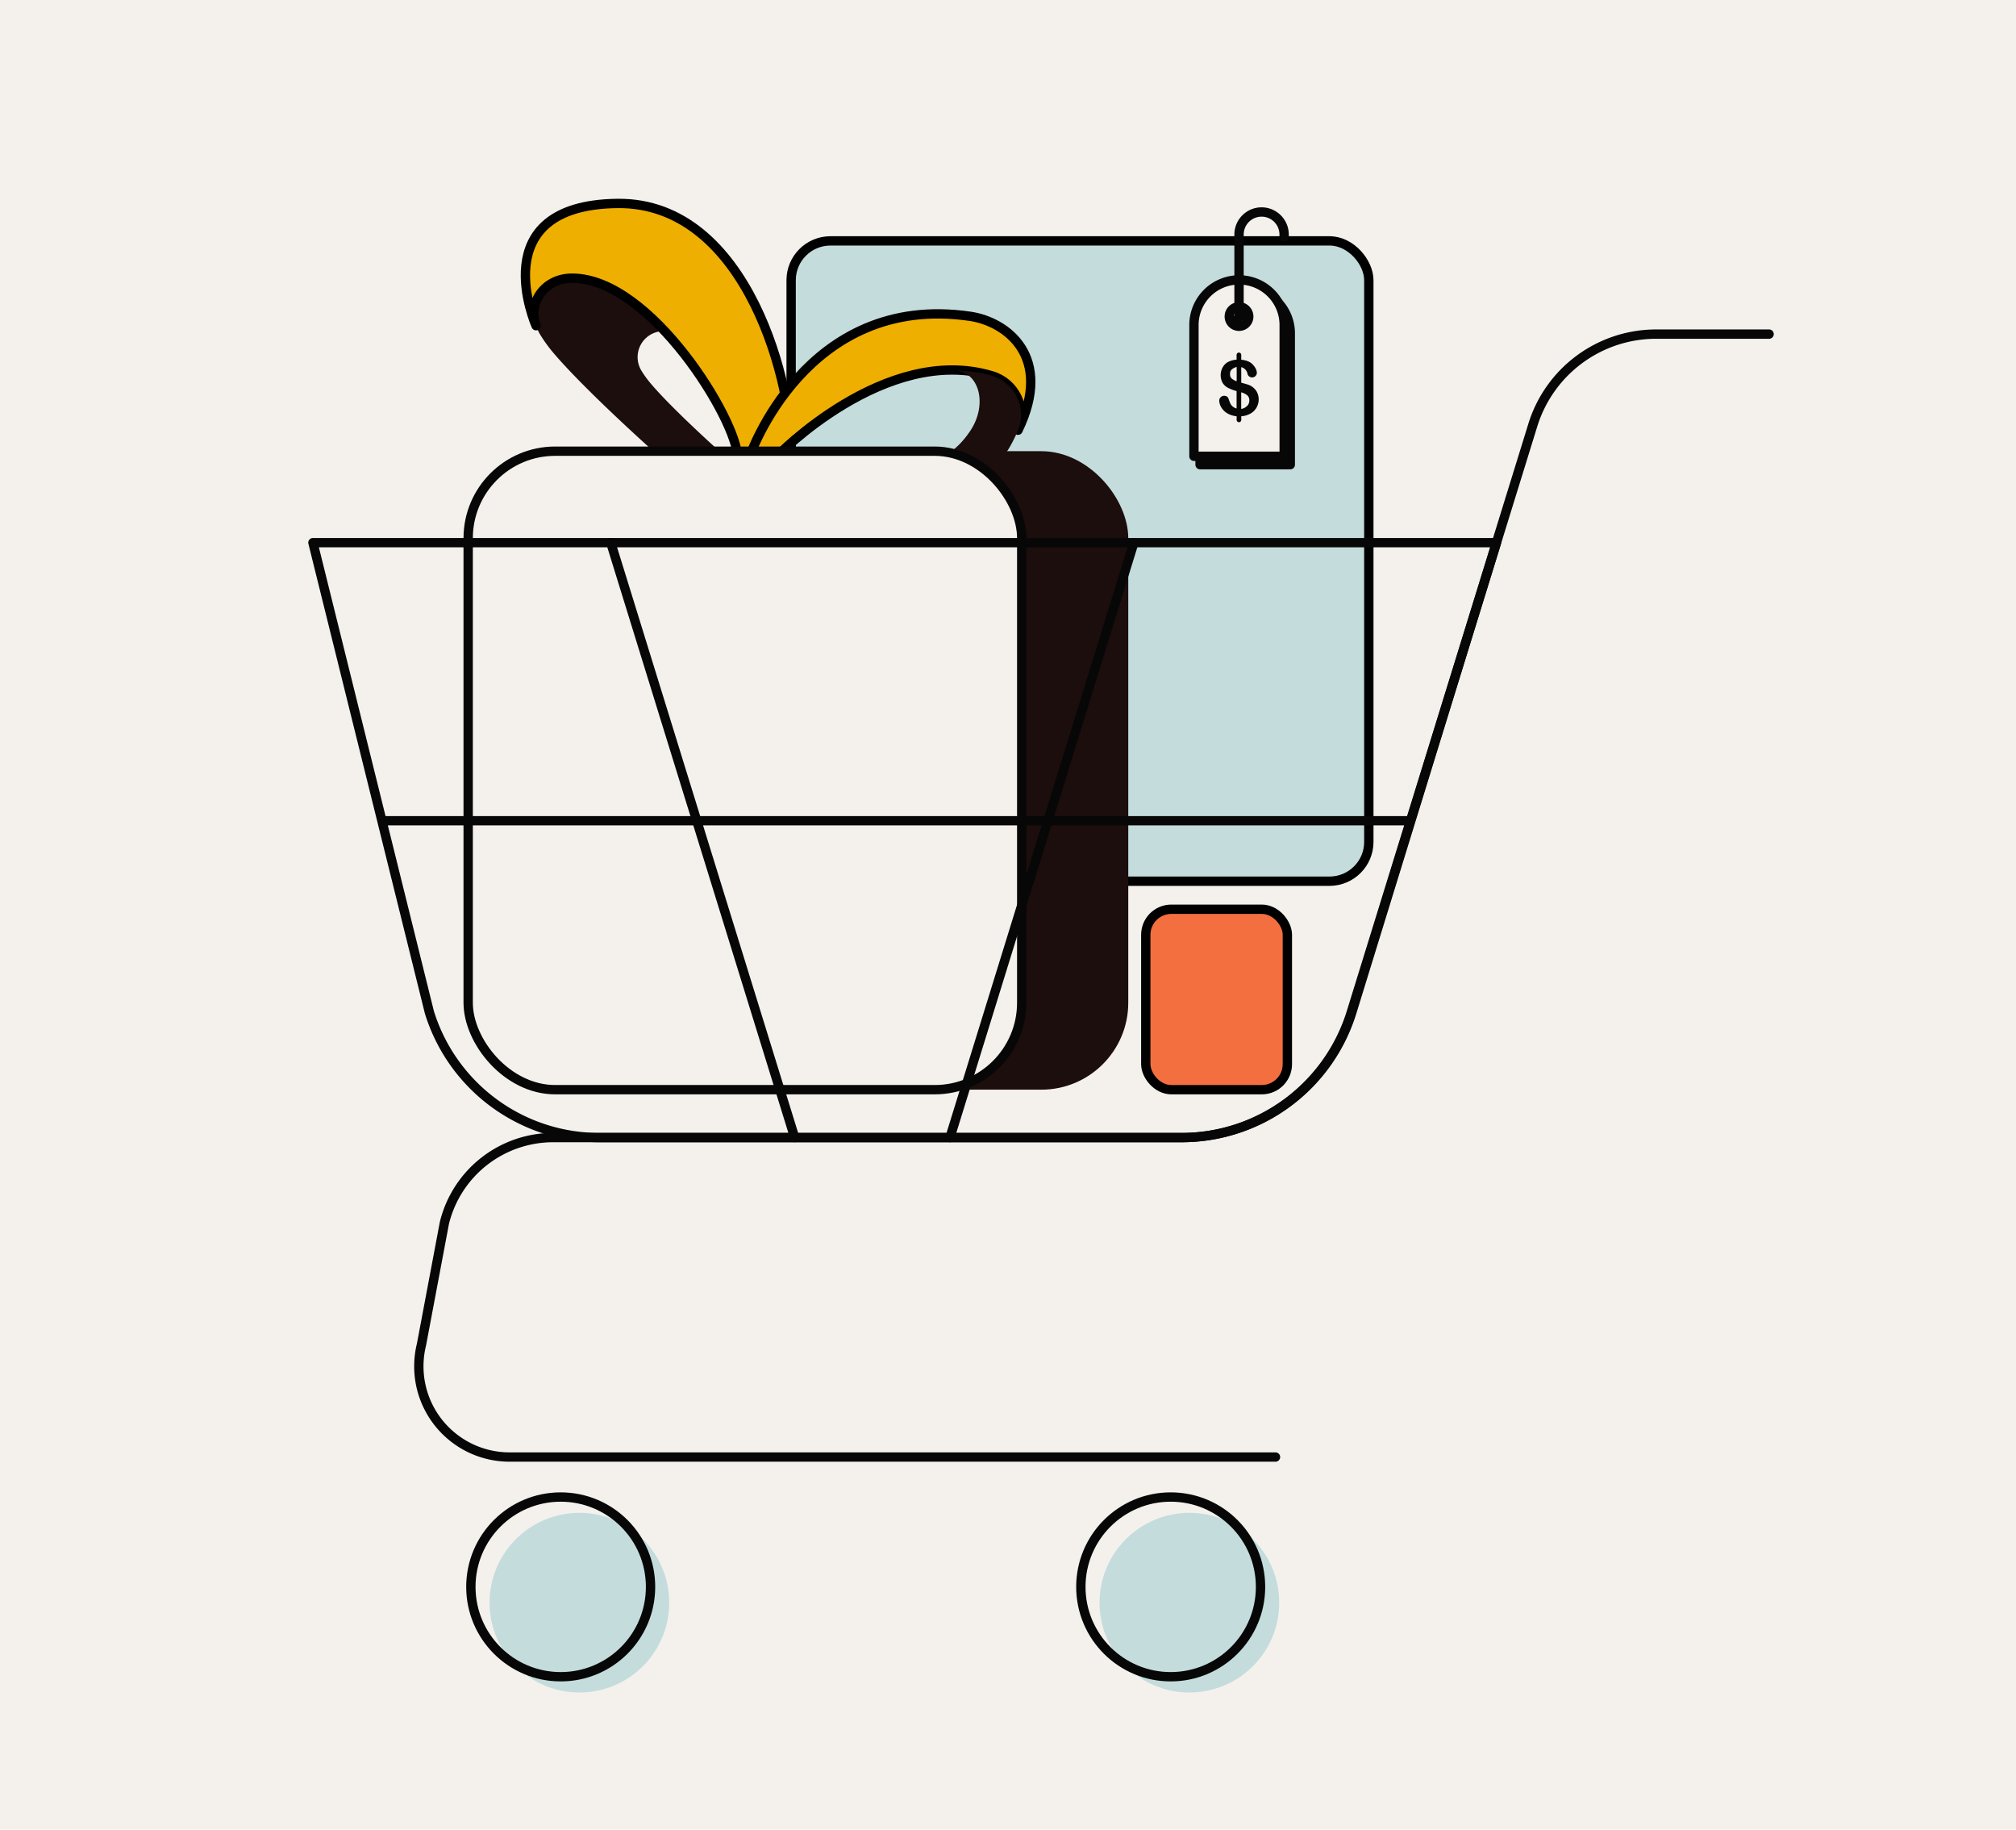 <svg xmlns="http://www.w3.org/2000/svg" viewBox="0 0 1295.88 1175.9">
  <defs>
    <style>
      .cls-1,
      .cls-4 {
        fill: #f4f1ed;
      }

      .cls-2,
      .cls-8 {
        fill: #c5dcdd;
      }

      .cls-2,
      .cls-7,
      .cls-9 {
        stroke: #000;
      }

      .cls-2,
      .cls-3,
      .cls-4,
      .cls-7,
      .cls-9 {
        stroke-linecap: round;
        stroke-linejoin: round;
        stroke-width: 6px;
      }

      .cls-3 {
        fill: none;
      }

      .cls-3,
      .cls-4 {
        stroke: #070707;
      }

      .cls-5 {
        fill: #070707;
      }

      .cls-6 {
        fill: #1c0e0c;
      }

      .cls-7 {
        fill: #efaf00;
      }

      .cls-9 {
        fill: #f46f40;
      }
    </style>
  </defs>
  <g id="Layer_2" data-name="Layer 2">
    <rect id="BACKGROUND" class="cls-1" x="-5476.59" y="-6265.3" width="9809.85" height="9381.84" />
  </g>
  <g id="Layer_1" data-name="Layer 1">
    <g id="SHOPPING_CART" data-name="SHOPPING CART">
      <rect class="cls-2" x="508.54" y="154.82" width="371.34" height="411.53" rx="25.27" />
      <path class="cls-3"
        d="M820.87,193.75a29,29,0,0,0-49.47,20.49v84.41h58V214.24A28.89,28.89,0,0,0,820.87,193.75ZM800.38,215.1a6.26,6.26,0,1,1,6.25-6.26A6.26,6.26,0,0,1,800.38,215.1Z" />
      <path class="cls-4"
        d="M816.94,188.35a29,29,0,0,0-49.47,20.49v84.41h58V208.84A28.9,28.9,0,0,0,816.94,188.35ZM796.45,209.7a6.26,6.26,0,1,1,6.25-6.26A6.26,6.26,0,0,1,796.45,209.7Z" />
      <path class="cls-3"
        d="M796.45,201.09V150.74a14.49,14.49,0,0,1,14.49-14.49h0a14.49,14.49,0,0,1,14.49,14.49v1.45" />
      <path class="cls-5"
        d="M808.23,252.56a8.83,8.83,0,0,0-2.3-3.16,9.69,9.69,0,0,0-3.16-2Q801,246.78,798,246l-.13,0v-10H798a5.45,5.45,0,0,1,3.83,4,3,3,0,0,0,3.06,2.56,2.94,2.94,0,0,0,2.13-.88,2.88,2.88,0,0,0,.88-2.08,5.93,5.93,0,0,0-.59-2.39,10.39,10.39,0,0,0-1.68-2.53,8.7,8.7,0,0,0-3.21-2.4,15.17,15.17,0,0,0-4.42-1.06h-.13V228.1a1.48,1.48,0,1,0-3,0v3.05q-5,.43-7.59,3.08a10.31,10.31,0,0,0-1.29,12,9,9,0,0,0,3.52,3.11,29.41,29.41,0,0,0,5.36,2v11.19a6.58,6.58,0,0,1-2.56-1.32,6.05,6.05,0,0,1-1.46-1.91,30.08,30.08,0,0,1-1.13-3,2.63,2.63,0,0,0-1-1.42,3.25,3.25,0,0,0-1.83-.5,3,3,0,0,0-2.25.93,2.86,2.86,0,0,0-.9,2.08,8.31,8.31,0,0,0,.67,3.19,10.6,10.6,0,0,0,2.08,3.13,11.67,11.67,0,0,0,3.51,2.51,15.3,15.3,0,0,0,4.9,1.32v2.31a1.48,1.48,0,0,0,3,0v-2.35H798a13.52,13.52,0,0,0,6-1.81,10.14,10.14,0,0,0,3.79-3.91,10.68,10.68,0,0,0,1.29-5.14A9.9,9.9,0,0,0,808.23,252.56Zm-16.5-9.27a3.69,3.69,0,0,1-1.06-2.88,3.76,3.76,0,0,1,1.13-3,8.41,8.41,0,0,1,3.13-1.58v9.2A9.5,9.5,0,0,1,791.73,243.29Zm10,17.51a6.71,6.71,0,0,1-3.76,2h-.13V252.17l.13,0a10.57,10.57,0,0,1,3.8,1.94,4.12,4.12,0,0,1,1.28,3.24A4.92,4.92,0,0,1,801.77,260.8Z" />
      <path class="cls-6"
        d="M474,293.57H424S376,251,355,225.94A94.12,94.12,0,0,1,347.19,215a23.76,23.76,0,0,1,20.07-36.25h.53C418.54,178.77,474.07,270.7,474,293.57Z" />
      <path class="cls-1"
        d="M501.61,293.57H466.43S432.65,263.64,417.88,246a67.2,67.2,0,0,1-5.52-7.68,16.71,16.71,0,0,1,14.12-25.5h.38C462.56,212.81,501.63,277.48,501.61,293.57Z" />
      <path class="cls-7"
        d="M397,130.75c84.15-.88,113.42,119.37,111.59,162.82H474c0-22.87-55.5-114.8-106.25-114.8-18,0-28.6,16-23.18,30.57C344.61,209.34,309.74,131.67,397,130.75Z" />
      <path class="cls-7"
        d="M654.39,276.51c5.93-14.21-2-30.57-16.83-35C569,220.8,499,293.57,499,293.57h-17.2s36-106,142-90.25C646.92,206.77,677.39,229.12,654.39,276.51Z" />
      <path class="cls-6"
        d="M654.29,276.75c-3.19,7.44-7.09,14.42-9.85,16.82h-39s9.33-3.16,18.34-16.82c11-16.59,5.88-37.13-9.13-38.53a87.33,87.33,0,0,1,22.88,3.26C652.42,246,660.41,262.48,654.29,276.75Z" />
      <rect class="cls-6" x="358.79" y="289.98" width="366.46" height="410.36" rx="55.91" />
      <rect class="cls-4" x="300.94" y="289.98" width="355.82" height="410.36" rx="55.91" />
      <g id="SHOPPING_CART-2" data-name="SHOPPING CART">
        <path class="cls-3"
          d="M1137.17,214.73h-72.61a83,83,0,0,0-79.26,58.45L868.61,650.57A114.31,114.31,0,0,1,759.4,731.12H355.61a72,72,0,0,0-69.94,54.79l-14.75,78.27a58.31,58.31,0,0,0,56.61,72.26H819.88" />
        <path class="cls-3"
          d="M759.77,731.12H385.23A114.31,114.31,0,0,1,276,650.57l-74.85-301.8H961.93L869,650.45A114.31,114.31,0,0,1,759.77,731.12Z" />
        <line class="cls-3" x1="510.83" y1="731.12" x2="392.6" y2="348.77" />
        <line class="cls-3" x1="610.63" y1="731.12" x2="728.86" y2="348.77" />
        <line class="cls-3" x1="906.67" y1="527.49" x2="247.2" y2="527.49" />
        <circle class="cls-8" cx="764.53" cy="1030.04" r="57.75" />
        <circle class="cls-8" cx="372.43" cy="1030.04" r="57.75" />
        <circle class="cls-3" cx="752.52" cy="1019.89" r="57.75" />
        <circle class="cls-3" cx="360.42" cy="1019.89" r="57.75" />
      </g>
      <rect class="cls-9" x="736.51" y="584.37" width="91" height="115.97" rx="16.41" />
    </g>
  </g>
</svg>